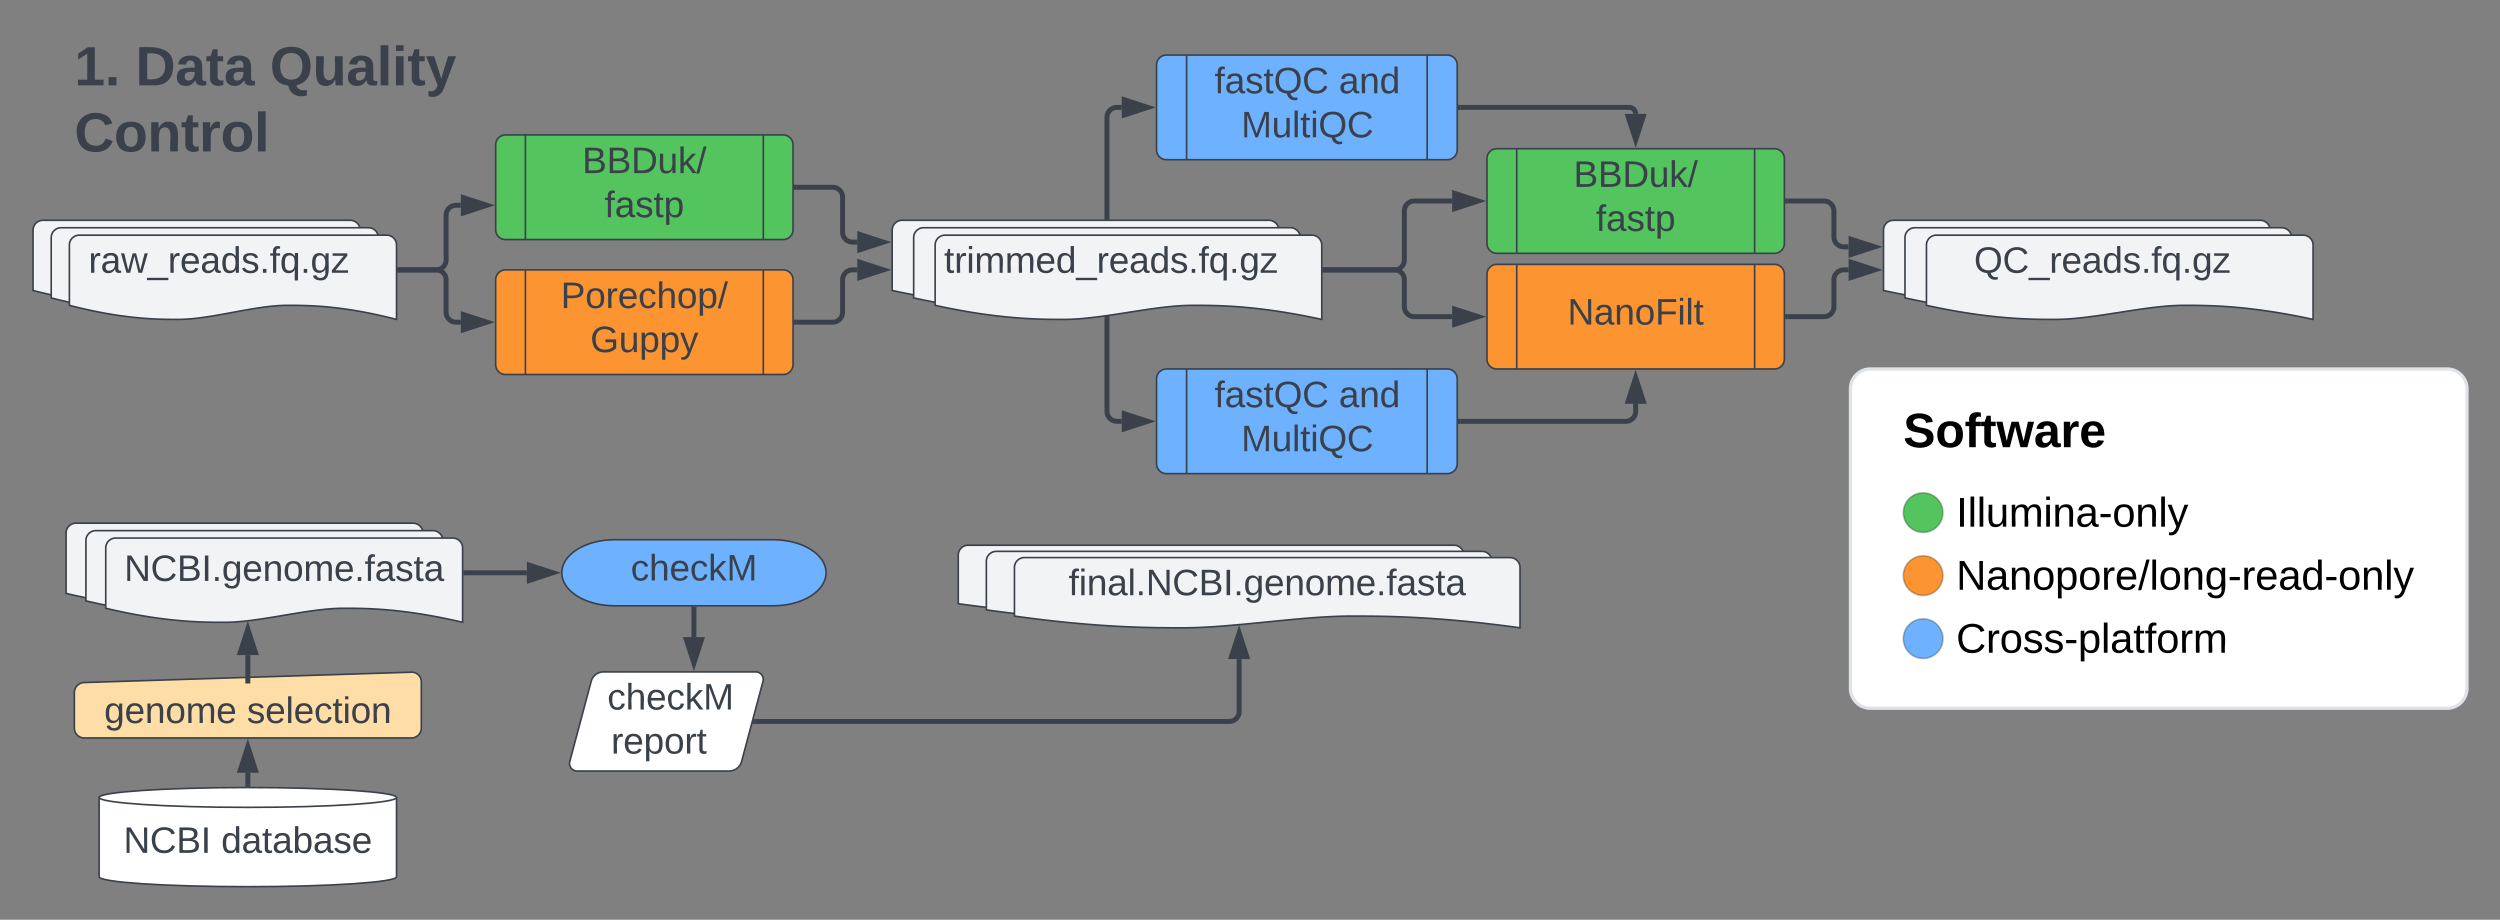 <svg xmlns="http://www.w3.org/2000/svg" xmlns:xlink="http://www.w3.org/1999/xlink" xmlns:lucid="lucid" width="1513.14" height="556.67"><rect width="100%" height="100%" fill="#808080" stroke="none"/><g transform="translate(-100 -106.667)" lucid:page-tab-id="0_0"><path d="M120 246a6 6 0 0 1 6-6h186a6 6 0 0 1 6 6v45c-33.07-8.52-53.66-8.52-66.13-8.52-19.8 0-46.14 8.52-65.94 8.52-12.27 0-33.06 0-65.93-8.52z" stroke="#3a414a" fill="#f2f3f5"/><path d="M131 250.5a6 6 0 0 1 6-6h186a6 6 0 0 1 6 6v45c-33.07-8.52-53.66-8.52-66.13-8.52-19.8 0-46.14 8.52-65.94 8.52-12.27 0-33.06 0-65.93-8.52z" stroke="#3a414a" fill="#f2f3f5"/><path d="M142 255a6 6 0 0 1 6-6h186a6 6 0 0 1 6 6v45c-33.07-8.52-53.66-8.52-66.13-8.52-19.8 0-46.14 8.52-65.94 8.52-12.27 0-33.06 0-65.93-8.52z" stroke="#3a414a" fill="#f2f3f5"/><use xlink:href="#a" transform="matrix(1,0,0,1,147,254) translate(6.58 17.778)"/><path d="M640 246a6 6 0 0 1 6-6h222a6 6 0 0 1 6 6v45c-39.08-8.52-63.4-8.52-78.16-8.52-23.4 0-54.52 8.52-77.92 8.52-14.5 0-39.08 0-77.92-8.52z" stroke="#3a414a" fill="#f2f3f5"/><path d="M653 250.5a6 6 0 0 1 6-6h222a6 6 0 0 1 6 6v45c-39.08-8.52-63.4-8.52-78.16-8.52-23.4 0-54.52 8.52-77.92 8.52-14.5 0-39.08 0-77.92-8.52z" stroke="#3a414a" fill="#f2f3f5"/><path d="M666 255a6 6 0 0 1 6-6h222a6 6 0 0 1 6 6v45c-39.08-8.52-63.4-8.52-78.16-8.52-23.4 0-54.52 8.52-77.92 8.52-14.5 0-39.08 0-77.92-8.52z" stroke="#3a414a" fill="#f2f3f5"/><use xlink:href="#b" transform="matrix(1,0,0,1,671,254) translate(0.42 17.778)"/><path d="M1240 246a6 6 0 0 1 6-6h222a6 6 0 0 1 6 6v45c-39.08-8.52-63.4-8.52-78.16-8.52-23.4 0-54.52 8.52-77.92 8.52-14.5 0-39.08 0-77.92-8.52z" stroke="#3a414a" fill="#f2f3f5"/><path d="M1253 250.5a6 6 0 0 1 6-6h222a6 6 0 0 1 6 6v45c-39.08-8.52-63.4-8.52-78.16-8.52-23.4 0-54.52 8.52-77.92 8.52-14.5 0-39.08 0-77.92-8.52z" stroke="#3a414a" fill="#f2f3f5"/><path d="M1266 255a6 6 0 0 1 6-6h222a6 6 0 0 1 6 6v45c-39.08-8.52-63.4-8.52-78.16-8.52-23.4 0-54.52 8.52-77.92 8.52-14.5 0-39.08 0-77.92-8.52z" stroke="#3a414a" fill="#f2f3f5"/><use xlink:href="#c" transform="matrix(1,0,0,1,1271,254) translate(23.784 17.778)"/><path d="M140 429.33a6 6 0 0 1 6-6h204a6 6 0 0 1 6 6v45c-36.07-8.5-58.54-8.5-72.14-8.5-21.6 0-50.33 8.5-71.93 8.5-13.4 0-36.07 0-71.93-8.5z" stroke="#3a414a" fill="#f2f3f5"/><path d="M152 433.83a6 6 0 0 1 6-6h204a6 6 0 0 1 6 6v45c-36.07-8.5-58.54-8.5-72.14-8.5-21.6 0-50.33 8.5-71.93 8.5-13.4 0-36.07 0-71.93-8.5z" stroke="#3a414a" fill="#f2f3f5"/><path d="M164 438.33a6 6 0 0 1 6-6h204a6 6 0 0 1 6 6v45c-36.07-8.5-58.54-8.5-72.14-8.5-21.6 0-50.33 8.5-71.93 8.5-13.4 0-36.07 0-71.93-8.5z" stroke="#3a414a" fill="#f2f3f5"/><use xlink:href="#d" transform="matrix(1,0,0,1,169,437.333) translate(6.179 20.944)"/><path d="M340 637.33c0 3.32-40.3 6-90 6s-90-2.68-90-6v-48c0-3.3 40.3-6 90-6s90 2.7 90 6z" stroke="#3a414a" fill="#fff"/><path d="M340 589.33c0 3.32-40.3 6-90 6s-90-2.68-90-6" stroke="#3a414a" fill="none"/><use xlink:href="#e" transform="matrix(1,0,0,1,165,600.333) translate(9.753 22.528)"/><use xlink:href="#f" transform="matrix(1,0,0,1,165,600.333) translate(68.889 22.528)"/><path d="M145 525.97a6.2 6.2 0 0 1 6-6.2l198-6.25a5.8 5.8 0 0 1 6 5.8v28a6 6 0 0 1-6 6H151a6 6 0 0 1-6-6z" stroke="#3a414a" fill="#ffdda6"/><use xlink:href="#g" transform="matrix(1,0,0,1,150,525) translate(13.056 19.278)"/><use xlink:href="#h" transform="matrix(1,0,0,1,150,525) translate(99.414 19.278)"/><path d="M250 581.33v-6.9" stroke="#3a414a" stroke-width="3" fill="none"/><path d="M251.5 582.87l-1.5-.04h-1.5v-1.54h3z" stroke="#3a414a" stroke-width=".05" fill="#3a414a"/><path d="M250 558.65l4.64 14.27h-9.28z" stroke="#3a414a" stroke-width="3" fill="#3a414a"/><path d="M250 515.83v-12.66M250 515.8v4.53" stroke="#3a414a" stroke-width="3" fill="none"/><path d="M250 487.4l4.64 14.27h-9.28z" stroke="#3a414a" stroke-width="3" fill="#3a414a"/><path d="M568 433.33c17.67 0 32 8.96 32 20 0 11.05-14.33 20-32 20h-96c-17.67 0-32-8.95-32-20 0-11.04 14.33-20 32-20z" stroke="#3a414a" fill="#6db1ff"/><use xlink:href="#i" transform="matrix(1,0,0,1,445,438.333) translate(36.764 19.653)"/><path d="M400 276a6 6 0 0 1 6-6h168a6 6 0 0 1 6 6v51.33a6 6 0 0 1-6 6H406a6 6 0 0 1-6-6z" stroke="#3a414a" fill="#fc9432"/><path d="M418 270v63.33M562 270v63.33" stroke="#3a414a" fill="none"/><use xlink:href="#j" transform="matrix(1,0,0,1,427.5,275) translate(11.914 18.111)"/><use xlink:href="#k" transform="matrix(1,0,0,1,427.5,275) translate(29.784 44.778)"/><path d="M341.95 270.02H364a6 6 0 0 1 6 6v19.65a6 6 0 0 0 6 6h2.92" stroke="#3a414a" stroke-width="3" fill="none"/><path d="M342 271.52h-1.55v-3H342z" stroke="#3a414a" stroke-width=".05" fill="#3a414a"/><path d="M394.68 301.67l-14.26 4.63v-9.27z" stroke="#3a414a" stroke-width="3" fill="#3a414a"/><path d="M400 194.33a6 6 0 0 1 6-6h168a6 6 0 0 1 6 6v51.34a6 6 0 0 1-6 6H406a6 6 0 0 1-6-6z" stroke="#3a414a" fill="#54c45e"/><path d="M418 188.33v63.34m144-63.34v63.34" stroke="#3a414a" fill="none"/><use xlink:href="#l" transform="matrix(1,0,0,1,427.5,193.333) translate(24.877 18.111)"/><use xlink:href="#m" transform="matrix(1,0,0,1,427.5,193.333) translate(38.426 44.778)"/><path d="M341.95 270.02H364a6 6 0 0 0 6-6v-27.1a6 6 0 0 1 6-6h2.93" stroke="#3a414a" stroke-width="3" fill="none"/><path d="M342 271.52h-1.55v-3H342z" stroke="#3a414a" stroke-width=".05" fill="#3a414a"/><path d="M394.7 230.92l-14.27 4.64v-9.27z" stroke="#3a414a" stroke-width="3" fill="#3a414a"/><path d="M581.96 220h22.02a6 6 0 0 1 6 6v21.2a6 6 0 0 0 6 6h2.9" stroke="#3a414a" stroke-width="3" fill="none"/><path d="M582 221.5h-1.53v-3H582z" stroke="#3a414a" stroke-width=".05" fill="#3a414a"/><path d="M634.65 253.2l-14.27 4.63v-9.27z" stroke="#3a414a" stroke-width="3" fill="#3a414a"/><path d="M581.96 301.67h22.02a6 6 0 0 0 6-6V276a6 6 0 0 1 6-6h2.9" stroke="#3a414a" stroke-width="3" fill="none"/><path d="M582 303.17h-1.53v-3H582z" stroke="#3a414a" stroke-width=".05" fill="#3a414a"/><path d="M634.65 270l-14.27 4.64v-9.28z" stroke="#3a414a" stroke-width="3" fill="#3a414a"/><path d="M770 299.25v56.42a6 6 0 0 0 6 6h2.92" stroke="#3a414a" stroke-width="3" fill="none"/><path d="M771.5 299.3h-3v-1.34l3-.4z" stroke="#3a414a" stroke-width=".05" fill="#3a414a"/><path d="M794.68 361.67l-14.26 4.63v-9.27z" stroke="#3a414a" stroke-width="3" fill="#3a414a"/><path d="M800 336a6 6 0 0 1 6-6h170a6 6 0 0 1 6 6v51.33a6 6 0 0 1-6 6H806a6 6 0 0 1-6-6z" stroke="#3a414a" fill="#6db1ff"/><path d="M818.2 330v63.33M963.8 330v63.33" stroke="#3a414a" fill="none"/><use xlink:href="#n" transform="matrix(1,0,0,1,827.749,335) translate(7.358 18.111)"/><use xlink:href="#o" transform="matrix(1,0,0,1,827.749,335) translate(82.605 18.111)"/><use xlink:href="#p" transform="matrix(1,0,0,1,827.749,335) translate(23.5 44.778)"/><path d="M800 146a6 6 0 0 1 6-6h170a6 6 0 0 1 6 6v51.33a6 6 0 0 1-6 6H806a6 6 0 0 1-6-6z" stroke="#3a414a" fill="#6db1ff"/><path d="M818.2 140v63.33M963.8 140v63.33" stroke="#3a414a" fill="none"/><use xlink:href="#n" transform="matrix(1,0,0,1,827.749,145) translate(7.358 18.111)"/><use xlink:href="#o" transform="matrix(1,0,0,1,827.749,145) translate(82.605 18.111)"/><use xlink:href="#p" transform="matrix(1,0,0,1,827.749,145) translate(23.5 44.778)"/><path d="M1000 202.67a6 6 0 0 1 6-6h168a6 6 0 0 1 6 6V254a6 6 0 0 1-6 6h-168a6 6 0 0 1-6-6z" stroke="#3a414a" fill="#54c45e"/><path d="M1018 196.67V260m144-63.33V260" stroke="#3a414a" fill="none"/><use xlink:href="#l" transform="matrix(1,0,0,1,1027.5,201.667) translate(24.877 18.111)"/><use xlink:href="#m" transform="matrix(1,0,0,1,1027.5,201.667) translate(38.426 44.778)"/><path d="M1000 272.67a6 6 0 0 1 6-6h168a6 6 0 0 1 6 6V324a6 6 0 0 1-6 6h-168a6 6 0 0 1-6-6z" stroke="#3a414a" fill="#fc9432"/><path d="M1018 266.67V330m144-63.33V330" stroke="#3a414a" fill="none"/><use xlink:href="#q" transform="matrix(1,0,0,1,1027.5,271.667) translate(21.265 31.444)"/><path d="M983.95 171.67h102.13a3.92 3.92 0 0 1 3.92 3.9" stroke="#3a414a" stroke-width="3" fill="none"/><path d="M984 173.17h-1.54v-3h1.53z" stroke="#3a414a" stroke-width=".05" fill="#3a414a"/><path d="M1090 191.35l-4.64-14.27h9.28z" stroke="#3a414a" stroke-width="3" fill="#3a414a"/><path d="M983.95 361.67H1084a6 6 0 0 0 6-6v-4.6" stroke="#3a414a" stroke-width="3" fill="none"/><path d="M984 363.17h-1.54v-3h1.53z" stroke="#3a414a" stroke-width=".05" fill="#3a414a"/><path d="M1090 335.32l4.64 14.26h-9.28z" stroke="#3a414a" stroke-width="3" fill="#3a414a"/><path d="M770 238.03v-60.36a6 6 0 0 1 6-6h2.92" stroke="#3a414a" stroke-width="3" fill="none"/><path d="M771.5 239.53h-3V238h3z" stroke="#3a414a" stroke-width=".05" fill="#3a414a"/><path d="M794.68 171.67l-14.26 4.63v-9.27z" stroke="#3a414a" stroke-width="3" fill="#3a414a"/><path d="M901.95 270H944a6 6 0 0 0 6-6v-29.67a6 6 0 0 1 6-6h22.92" stroke="#3a414a" stroke-width="3" fill="none"/><path d="M902 271.5h-1.55v-3H902z" stroke="#3a414a" stroke-width=".05" fill="#3a414a"/><path d="M994.68 228.33l-14.26 4.64v-9.27z" stroke="#3a414a" stroke-width="3" fill="#3a414a"/><path d="M901.95 270.02H944a6 6 0 0 1 6 6v16.3a6 6 0 0 0 6 6h22.92" stroke="#3a414a" stroke-width="3" fill="none"/><path d="M902 271.52h-1.55v-3H902z" stroke="#3a414a" stroke-width=".05" fill="#3a414a"/><path d="M994.68 298.33l-14.26 4.64v-9.27z" stroke="#3a414a" stroke-width="3" fill="#3a414a"/><path d="M1181.96 228.33h22.02a6 6 0 0 1 6 6v15.74a6 6 0 0 0 6 6h2.9" stroke="#3a414a" stroke-width="3" fill="none"/><path d="M1182 229.83h-1.53v-3h1.53z" stroke="#3a414a" stroke-width=".05" fill="#3a414a"/><path d="M1234.65 256.07l-14.27 4.64v-9.26z" stroke="#3a414a" stroke-width="3" fill="#3a414a"/><path d="M1181.96 298.33h22.02a6 6 0 0 0 6-6V276a6 6 0 0 1 6-6h2.9" stroke="#3a414a" stroke-width="3" fill="none"/><path d="M1182 299.83h-1.53v-3h1.53z" stroke="#3a414a" stroke-width=".05" fill="#3a414a"/><path d="M1234.65 270l-14.27 4.64v-9.28z" stroke="#3a414a" stroke-width="3" fill="#3a414a"/><path d="M381.95 453.35h36.93" stroke="#3a414a" stroke-width="3" fill="none"/><path d="M382 454.85h-1.55v-3H382z" stroke="#3a414a" stroke-width=".05" fill="#3a414a"/><path d="M434.65 453.35L420.38 458v-9.28z" stroke="#3a414a" stroke-width="3" fill="#3a414a"/><path d="M680 442.66a6 6 0 0 1 6-6h294a6 6 0 0 1 6 6v36.5c-51.1-7.1-82.93-7.1-102.2-7.1-30.6 0-71.3 7.1-101.9 7.1-18.97 0-51.1 0-101.9-7.1z" stroke="#3a414a" fill="#f2f3f5"/><path d="M697 446.4a6 6 0 0 1 6-6h294a6 6 0 0 1 6 6v36.5c-51.1-7.1-82.93-7.1-102.2-7.1-30.6 0-71.3 7.1-101.9 7.1-18.97 0-51.1 0-101.9-7.1z" stroke="#3a414a" fill="#f2f3f5"/><path d="M714 450.16a6 6 0 0 1 6-6h294a6 6 0 0 1 6 6v36.5c-51.1-7.1-82.93-7.1-102.2-7.1-30.6 0-71.3 7.1-101.9 7.1-18.97 0-51.1 0-101.9-7.1z" stroke="#3a414a" fill="#f2f3f5"/><use xlink:href="#r" transform="matrix(1,0,0,1,719,449.156) translate(27.784 17.778)"/><path d="M457.8 519.13a7.8 7.8 0 0 1 7.53-5.8h92a4.6 4.6 0 0 1 4.46 5.8l-12.92 48.4a7.8 7.8 0 0 1-7.55 5.8h-92a4.6 4.6 0 0 1-4.45-5.8z" stroke="#3a414a" fill="#fff"/><use xlink:href="#s" transform="matrix(1,0,0,1,448.333,518.333) translate(19.264 17.778)"/><use xlink:href="#t" transform="matrix(1,0,0,1,448.333,518.333) translate(21.554 44.444)"/><path d="M520 475.33v16.9" stroke="#3a414a" stroke-width="3" fill="none"/><path d="M521.5 475.37h-3v-1.54h3z" stroke="#3a414a" stroke-width=".05" fill="#3a414a"/><path d="M520 508l-4.64-14.26h9.28z" stroke="#3a414a" stroke-width="3" fill="#3a414a"/><path d="M557.3 543.33H844a6 6 0 0 0 6-6V505.6" stroke="#3a414a" stroke-width="3" fill="none"/><path d="M557.35 544.83h-1.94l.8-3h1.15z" stroke="#3a414a" stroke-width=".05" fill="#3a414a"/><path d="M850 489.83l4.64 14.26h-9.28z" stroke="#3a414a" stroke-width="3" fill="#3a414a"/><path d="M140 132.67a6 6 0 0 1 6-6h311.33a6 6 0 0 1 6 6v78a6 6 0 0 1-6 6H146a6 6 0 0 1-6-6z" stroke="#000" stroke-opacity="0" fill="#fff" fill-opacity="0"/><g><use xlink:href="#u" transform="matrix(1,0,0,1,145,131.667) translate(0 26.667)"/><use xlink:href="#v" transform="matrix(1,0,0,1,145,131.667) translate(37.037 26.667)"/><use xlink:href="#w" transform="matrix(1,0,0,1,145,131.667) translate(118.333 26.667)"/><use xlink:href="#x" transform="matrix(1,0,0,1,145,131.667) translate(0 66.667)"/></g><path d="M1220 342a12 12 0 0 1 12-12h349.14a12 12 0 0 1 12 12v181.33a12 12 0 0 1-12 12H1232a12 12 0 0 1-12-12z" stroke="#dfe3e8" stroke-width="2" fill="#fff"/><path d="M1276 416.93c0 6.63-5.37 12-12 12s-12-5.37-12-12c0-6.62 5.37-12 12-12s12 5.38 12 12z" stroke="#000" stroke-opacity=".25" fill="#54c45e"/><path d="M1276 455.07c0 6.62-5.37 12-12 12s-12-5.38-12-12c0-6.63 5.37-12 12-12s12 5.37 12 12z" stroke="#000" stroke-opacity=".25" fill="#fc9432"/><path d="M1276 493.2c0 6.63-5.37 12-12 12s-12-5.37-12-12 5.37-12 12-12 12 5.37 12 12z" stroke="#000" stroke-opacity=".25" fill="#6db1ff"/><g><use xlink:href="#y" transform="matrix(1,0,0,1,1252,354) translate(0 23.322)"/></g><g><use xlink:href="#z" transform="matrix(1,0,0,1,1284,404.933) translate(0 20.522)"/></g><g><use xlink:href="#A" transform="matrix(1,0,0,1,1284,443.067) translate(0 20.522)"/></g><g><use xlink:href="#B" transform="matrix(1,0,0,1,1284,481.2) translate(0 20.522)"/></g><defs><path fill="#3a414a" d="M114-163C36-179 61-72 57 0H25l-1-190h30c1 12-1 29 2 39 6-27 23-49 58-41v29" id="C"/><path fill="#3a414a" d="M141-36C126-15 110 5 73 4 37 3 15-17 15-53c-1-64 63-63 125-63 3-35-9-54-41-54-24 1-41 7-42 31l-33-3c5-37 33-52 76-52 45 0 72 20 72 64v82c-1 20 7 32 28 27v20c-31 9-61-2-59-35zM48-53c0 20 12 33 32 33 41-3 63-29 60-74-43 2-92-5-92 41" id="D"/><path fill="#3a414a" d="M206 0h-36l-40-164L89 0H53L-1-190h32L70-26l43-164h34l41 164 42-164h31" id="E"/><path fill="#3a414a" d="M-5 72V49h209v23H-5" id="F"/><path fill="#3a414a" d="M100-194c63 0 86 42 84 106H49c0 40 14 67 53 68 26 1 43-12 49-29l28 8c-11 28-37 45-77 45C44 4 14-33 15-96c1-61 26-98 85-98zm52 81c6-60-76-77-97-28-3 7-6 17-6 28h103" id="G"/><path fill="#3a414a" d="M85-194c31 0 48 13 60 33l-1-100h32l1 261h-30c-2-10 0-23-3-31C134-8 116 4 85 4 32 4 16-35 15-94c0-66 23-100 70-100zm9 24c-40 0-46 34-46 75 0 40 6 74 45 74 42 0 51-32 51-76 0-42-9-74-50-73" id="H"/><path fill="#3a414a" d="M135-143c-3-34-86-38-87 0 15 53 115 12 119 90S17 21 10-45l28-5c4 36 97 45 98 0-10-56-113-15-118-90-4-57 82-63 122-42 12 7 21 19 24 35" id="I"/><path fill="#3a414a" d="M33 0v-38h34V0H33" id="J"/><path fill="#3a414a" d="M101-234c-31-9-42 10-38 44h38v23H63V0H32v-167H5v-23h27c-7-52 17-82 69-68v24" id="K"/><path fill="#3a414a" d="M145-31C134-9 116 4 85 4 32 4 16-35 15-94c0-59 17-99 70-100 32-1 48 14 60 33 0-11-1-24 2-32h30l-1 268h-32zM93-21c41 0 51-33 51-76s-8-73-50-73c-40 0-46 35-46 75s5 74 45 74" id="L"/><path fill="#3a414a" d="M177-190C167-65 218 103 67 71c-23-6-38-20-44-43l32-5c15 47 100 32 89-28v-30C133-14 115 1 83 1 29 1 15-40 15-95c0-56 16-97 71-98 29-1 48 16 59 35 1-10 0-23 2-32h30zM94-22c36 0 50-32 50-73 0-42-14-75-50-75-39 0-46 34-46 75s6 73 46 73" id="M"/><path fill="#3a414a" d="M9 0v-24l116-142H16v-24h144v24L44-24h123V0H9" id="N"/><g id="a"><use transform="matrix(0.062,0,0,0.062,0,0)" xlink:href="#C"/><use transform="matrix(0.062,0,0,0.062,7.346,0)" xlink:href="#D"/><use transform="matrix(0.062,0,0,0.062,19.691,0)" xlink:href="#E"/><use transform="matrix(0.062,0,0,0.062,35.679,0)" xlink:href="#F"/><use transform="matrix(0.062,0,0,0.062,48.025,0)" xlink:href="#C"/><use transform="matrix(0.062,0,0,0.062,55.37,0)" xlink:href="#G"/><use transform="matrix(0.062,0,0,0.062,67.716,0)" xlink:href="#D"/><use transform="matrix(0.062,0,0,0.062,80.062,0)" xlink:href="#H"/><use transform="matrix(0.062,0,0,0.062,92.407,0)" xlink:href="#I"/><use transform="matrix(0.062,0,0,0.062,103.519,0)" xlink:href="#J"/><use transform="matrix(0.062,0,0,0.062,109.691,0)" xlink:href="#K"/><use transform="matrix(0.062,0,0,0.062,115.864,0)" xlink:href="#L"/><use transform="matrix(0.062,0,0,0.062,128.21,0)" xlink:href="#J"/><use transform="matrix(0.062,0,0,0.062,134.383,0)" xlink:href="#M"/><use transform="matrix(0.062,0,0,0.062,146.728,0)" xlink:href="#N"/></g><path fill="#3a414a" d="M59-47c-2 24 18 29 38 22v24C64 9 27 4 27-40v-127H5v-23h24l9-43h21v43h35v23H59v120" id="O"/><path fill="#3a414a" d="M24-231v-30h32v30H24zM24 0v-190h32V0H24" id="P"/><path fill="#3a414a" d="M210-169c-67 3-38 105-44 169h-31v-121c0-29-5-50-35-48C34-165 62-65 56 0H25l-1-190h30c1 10-1 24 2 32 10-44 99-50 107 0 11-21 27-35 58-36 85-2 47 119 55 194h-31v-121c0-29-5-49-35-48" id="Q"/><g id="b"><use transform="matrix(0.062,0,0,0.062,0,0)" xlink:href="#O"/><use transform="matrix(0.062,0,0,0.062,6.173,0)" xlink:href="#C"/><use transform="matrix(0.062,0,0,0.062,13.519,0)" xlink:href="#P"/><use transform="matrix(0.062,0,0,0.062,18.395,0)" xlink:href="#Q"/><use transform="matrix(0.062,0,0,0.062,36.852,0)" xlink:href="#Q"/><use transform="matrix(0.062,0,0,0.062,55.309,0)" xlink:href="#G"/><use transform="matrix(0.062,0,0,0.062,67.654,0)" xlink:href="#H"/><use transform="matrix(0.062,0,0,0.062,80,0)" xlink:href="#F"/><use transform="matrix(0.062,0,0,0.062,92.346,0)" xlink:href="#C"/><use transform="matrix(0.062,0,0,0.062,99.691,0)" xlink:href="#G"/><use transform="matrix(0.062,0,0,0.062,112.037,0)" xlink:href="#D"/><use transform="matrix(0.062,0,0,0.062,124.383,0)" xlink:href="#H"/><use transform="matrix(0.062,0,0,0.062,136.728,0)" xlink:href="#I"/><use transform="matrix(0.062,0,0,0.062,147.84,0)" xlink:href="#J"/><use transform="matrix(0.062,0,0,0.062,154.012,0)" xlink:href="#K"/><use transform="matrix(0.062,0,0,0.062,160.185,0)" xlink:href="#L"/><use transform="matrix(0.062,0,0,0.062,172.531,0)" xlink:href="#J"/><use transform="matrix(0.062,0,0,0.062,178.704,0)" xlink:href="#M"/><use transform="matrix(0.062,0,0,0.062,191.049,0)" xlink:href="#N"/></g><path fill="#3a414a" d="M140-251c81 0 123 46 123 126C263-53 228-8 163 1c7 30 30 48 69 40v23c-55 16-95-15-103-61C56-3 17-48 17-125c0-80 42-126 123-126zm0 227c63 0 89-41 89-101s-29-99-89-99c-61 0-89 39-89 99S79-25 140-24" id="R"/><path fill="#3a414a" d="M212-179c-10-28-35-45-73-45-59 0-87 40-87 99 0 60 29 101 89 101 43 0 62-24 78-52l27 14C228-24 195 4 139 4 59 4 22-46 18-125c-6-104 99-153 187-111 19 9 31 26 39 46" id="S"/><g id="c"><use transform="matrix(0.062,0,0,0.062,0,0)" xlink:href="#R"/><use transform="matrix(0.062,0,0,0.062,17.284,0)" xlink:href="#S"/><use transform="matrix(0.062,0,0,0.062,33.272,0)" xlink:href="#F"/><use transform="matrix(0.062,0,0,0.062,45.617,0)" xlink:href="#C"/><use transform="matrix(0.062,0,0,0.062,52.963,0)" xlink:href="#G"/><use transform="matrix(0.062,0,0,0.062,65.309,0)" xlink:href="#D"/><use transform="matrix(0.062,0,0,0.062,77.654,0)" xlink:href="#H"/><use transform="matrix(0.062,0,0,0.062,90,0)" xlink:href="#I"/><use transform="matrix(0.062,0,0,0.062,101.111,0)" xlink:href="#J"/><use transform="matrix(0.062,0,0,0.062,107.284,0)" xlink:href="#K"/><use transform="matrix(0.062,0,0,0.062,113.457,0)" xlink:href="#L"/><use transform="matrix(0.062,0,0,0.062,125.802,0)" xlink:href="#J"/><use transform="matrix(0.062,0,0,0.062,131.975,0)" xlink:href="#M"/><use transform="matrix(0.062,0,0,0.062,144.321,0)" xlink:href="#N"/></g><path fill="#3a414a" d="M190 0L58-211 59 0H30v-248h39L202-35l-2-213h31V0h-41" id="T"/><path fill="#3a414a" d="M160-131c35 5 61 23 61 61C221 17 115-2 30 0v-248c76 3 177-17 177 60 0 33-19 50-47 57zm-97-11c50-1 110 9 110-42 0-47-63-36-110-37v79zm0 115c55-2 124 14 124-45 0-56-70-42-124-44v89" id="U"/><path fill="#3a414a" d="M33 0v-248h34V0H33" id="V"/><path fill="#3a414a" d="M117-194c89-4 53 116 60 194h-32v-121c0-31-8-49-39-48C34-167 62-67 57 0H25l-1-190h30c1 10-1 24 2 32 11-22 29-35 61-36" id="W"/><path fill="#3a414a" d="M100-194c62-1 85 37 85 99 1 63-27 99-86 99S16-35 15-95c0-66 28-99 85-99zM99-20c44 1 53-31 53-75 0-43-8-75-51-75s-53 32-53 75 10 74 51 75" id="X"/><g id="d"><use transform="matrix(0.062,0,0,0.062,0,0)" xlink:href="#T"/><use transform="matrix(0.062,0,0,0.062,15.988,0)" xlink:href="#S"/><use transform="matrix(0.062,0,0,0.062,31.975,0)" xlink:href="#U"/><use transform="matrix(0.062,0,0,0.062,46.79,0)" xlink:href="#V"/><use transform="matrix(0.062,0,0,0.062,52.963,0)" xlink:href="#J"/><use transform="matrix(0.062,0,0,0.062,59.136,0)" xlink:href="#M"/><use transform="matrix(0.062,0,0,0.062,71.481,0)" xlink:href="#G"/><use transform="matrix(0.062,0,0,0.062,83.827,0)" xlink:href="#W"/><use transform="matrix(0.062,0,0,0.062,96.173,0)" xlink:href="#X"/><use transform="matrix(0.062,0,0,0.062,108.519,0)" xlink:href="#Q"/><use transform="matrix(0.062,0,0,0.062,126.975,0)" xlink:href="#G"/><use transform="matrix(0.062,0,0,0.062,139.321,0)" xlink:href="#J"/><use transform="matrix(0.062,0,0,0.062,145.494,0)" xlink:href="#K"/><use transform="matrix(0.062,0,0,0.062,151.667,0)" xlink:href="#D"/><use transform="matrix(0.062,0,0,0.062,164.012,0)" xlink:href="#I"/><use transform="matrix(0.062,0,0,0.062,175.123,0)" xlink:href="#O"/><use transform="matrix(0.062,0,0,0.062,181.296,0)" xlink:href="#D"/></g><g id="e"><use transform="matrix(0.062,0,0,0.062,0,0)" xlink:href="#T"/><use transform="matrix(0.062,0,0,0.062,15.988,0)" xlink:href="#S"/><use transform="matrix(0.062,0,0,0.062,31.975,0)" xlink:href="#U"/><use transform="matrix(0.062,0,0,0.062,46.79,0)" xlink:href="#V"/></g><path fill="#3a414a" d="M115-194c53 0 69 39 70 98 0 66-23 100-70 100C84 3 66-7 56-30L54 0H23l1-261h32v101c10-23 28-34 59-34zm-8 174c40 0 45-34 45-75 0-40-5-75-45-74-42 0-51 32-51 76 0 43 10 73 51 73" id="Y"/><g id="f"><use transform="matrix(0.062,0,0,0.062,0,0)" xlink:href="#H"/><use transform="matrix(0.062,0,0,0.062,12.346,0)" xlink:href="#D"/><use transform="matrix(0.062,0,0,0.062,24.691,0)" xlink:href="#O"/><use transform="matrix(0.062,0,0,0.062,30.864,0)" xlink:href="#D"/><use transform="matrix(0.062,0,0,0.062,43.21,0)" xlink:href="#Y"/><use transform="matrix(0.062,0,0,0.062,55.556,0)" xlink:href="#D"/><use transform="matrix(0.062,0,0,0.062,67.901,0)" xlink:href="#I"/><use transform="matrix(0.062,0,0,0.062,79.012,0)" xlink:href="#G"/></g><g id="g"><use transform="matrix(0.062,0,0,0.062,0,0)" xlink:href="#M"/><use transform="matrix(0.062,0,0,0.062,12.346,0)" xlink:href="#G"/><use transform="matrix(0.062,0,0,0.062,24.691,0)" xlink:href="#W"/><use transform="matrix(0.062,0,0,0.062,37.037,0)" xlink:href="#X"/><use transform="matrix(0.062,0,0,0.062,49.383,0)" xlink:href="#Q"/><use transform="matrix(0.062,0,0,0.062,67.84,0)" xlink:href="#G"/></g><path fill="#3a414a" d="M24 0v-261h32V0H24" id="Z"/><path fill="#3a414a" d="M96-169c-40 0-48 33-48 73s9 75 48 75c24 0 41-14 43-38l32 2c-6 37-31 61-74 61-59 0-76-41-82-99-10-93 101-131 147-64 4 7 5 14 7 22l-32 3c-4-21-16-35-41-35" id="aa"/><g id="h"><use transform="matrix(0.062,0,0,0.062,0,0)" xlink:href="#I"/><use transform="matrix(0.062,0,0,0.062,11.111,0)" xlink:href="#G"/><use transform="matrix(0.062,0,0,0.062,23.457,0)" xlink:href="#Z"/><use transform="matrix(0.062,0,0,0.062,28.333,0)" xlink:href="#G"/><use transform="matrix(0.062,0,0,0.062,40.679,0)" xlink:href="#aa"/><use transform="matrix(0.062,0,0,0.062,51.79,0)" xlink:href="#O"/><use transform="matrix(0.062,0,0,0.062,57.963,0)" xlink:href="#P"/><use transform="matrix(0.062,0,0,0.062,62.84,0)" xlink:href="#X"/><use transform="matrix(0.062,0,0,0.062,75.185,0)" xlink:href="#W"/></g><path fill="#3a414a" d="M106-169C34-169 62-67 57 0H25v-261h32l-1 103c12-21 28-36 61-36 89 0 53 116 60 194h-32v-121c2-32-8-49-39-48" id="ab"/><path fill="#3a414a" d="M143 0L79-87 56-68V0H24v-261h32v163l83-92h37l-77 82L181 0h-38" id="ac"/><path fill="#3a414a" d="M240 0l2-218c-23 76-54 145-80 218h-23L58-218 59 0H30v-248h44l77 211c21-75 51-140 76-211h43V0h-30" id="ad"/><g id="i"><use transform="matrix(0.062,0,0,0.062,0,0)" xlink:href="#aa"/><use transform="matrix(0.062,0,0,0.062,11.111,0)" xlink:href="#ab"/><use transform="matrix(0.062,0,0,0.062,23.457,0)" xlink:href="#G"/><use transform="matrix(0.062,0,0,0.062,35.802,0)" xlink:href="#aa"/><use transform="matrix(0.062,0,0,0.062,46.914,0)" xlink:href="#ac"/><use transform="matrix(0.062,0,0,0.062,58.025,0)" xlink:href="#ad"/></g><path fill="#3a414a" d="M30-248c87 1 191-15 191 75 0 78-77 80-158 76V0H30v-248zm33 125c57 0 124 11 124-50 0-59-68-47-124-48v98" id="ae"/><path fill="#3a414a" d="M115-194c55 1 70 41 70 98S169 2 115 4C84 4 66-9 55-30l1 105H24l-1-265h31l2 30c10-21 28-34 59-34zm-8 174c40 0 45-34 45-75s-6-73-45-74c-42 0-51 32-51 76 0 43 10 73 51 73" id="af"/><path fill="#3a414a" d="M0 4l72-265h28L28 4H0" id="ag"/><g id="j"><use transform="matrix(0.062,0,0,0.062,0,0)" xlink:href="#ae"/><use transform="matrix(0.062,0,0,0.062,14.815,0)" xlink:href="#X"/><use transform="matrix(0.062,0,0,0.062,27.16,0)" xlink:href="#C"/><use transform="matrix(0.062,0,0,0.062,34.506,0)" xlink:href="#G"/><use transform="matrix(0.062,0,0,0.062,46.852,0)" xlink:href="#aa"/><use transform="matrix(0.062,0,0,0.062,57.963,0)" xlink:href="#ab"/><use transform="matrix(0.062,0,0,0.062,70.309,0)" xlink:href="#X"/><use transform="matrix(0.062,0,0,0.062,82.654,0)" xlink:href="#af"/><use transform="matrix(0.062,0,0,0.062,95,0)" xlink:href="#ag"/></g><path fill="#3a414a" d="M143 4C61 4 22-44 18-125c-5-107 100-154 193-111 17 8 29 25 37 43l-32 9c-13-25-37-40-76-40-61 0-88 39-88 99 0 61 29 100 91 101 35 0 62-11 79-27v-45h-74v-28h105v86C228-13 192 4 143 4" id="ah"/><path fill="#3a414a" d="M84 4C-5 8 30-112 23-190h32v120c0 31 7 50 39 49 72-2 45-101 50-169h31l1 190h-30c-1-10 1-25-2-33-11 22-28 36-60 37" id="ai"/><path fill="#3a414a" d="M179-190L93 31C79 59 56 82 12 73V49c39 6 53-20 64-50L1-190h34L92-34l54-156h33" id="aj"/><g id="k"><use transform="matrix(0.062,0,0,0.062,0,0)" xlink:href="#ah"/><use transform="matrix(0.062,0,0,0.062,17.284,0)" xlink:href="#ai"/><use transform="matrix(0.062,0,0,0.062,29.63,0)" xlink:href="#af"/><use transform="matrix(0.062,0,0,0.062,41.975,0)" xlink:href="#af"/><use transform="matrix(0.062,0,0,0.062,54.321,0)" xlink:href="#aj"/></g><path fill="#3a414a" d="M30-248c118-7 216 8 213 122C240-48 200 0 122 0H30v-248zM63-27c89 8 146-16 146-99s-60-101-146-95v194" id="ak"/><g id="l"><use transform="matrix(0.062,0,0,0.062,0,0)" xlink:href="#U"/><use transform="matrix(0.062,0,0,0.062,14.815,0)" xlink:href="#U"/><use transform="matrix(0.062,0,0,0.062,29.63,0)" xlink:href="#ak"/><use transform="matrix(0.062,0,0,0.062,45.617,0)" xlink:href="#ai"/><use transform="matrix(0.062,0,0,0.062,57.963,0)" xlink:href="#ac"/><use transform="matrix(0.062,0,0,0.062,69.074,0)" xlink:href="#ag"/></g><g id="m"><use transform="matrix(0.062,0,0,0.062,0,0)" xlink:href="#K"/><use transform="matrix(0.062,0,0,0.062,6.173,0)" xlink:href="#D"/><use transform="matrix(0.062,0,0,0.062,18.519,0)" xlink:href="#I"/><use transform="matrix(0.062,0,0,0.062,29.63,0)" xlink:href="#O"/><use transform="matrix(0.062,0,0,0.062,35.802,0)" xlink:href="#af"/></g><g id="n"><use transform="matrix(0.062,0,0,0.062,0,0)" xlink:href="#K"/><use transform="matrix(0.062,0,0,0.062,6.173,0)" xlink:href="#D"/><use transform="matrix(0.062,0,0,0.062,18.519,0)" xlink:href="#I"/><use transform="matrix(0.062,0,0,0.062,29.63,0)" xlink:href="#O"/><use transform="matrix(0.062,0,0,0.062,35.802,0)" xlink:href="#R"/><use transform="matrix(0.062,0,0,0.062,53.086,0)" xlink:href="#S"/></g><g id="o"><use transform="matrix(0.062,0,0,0.062,0,0)" xlink:href="#D"/><use transform="matrix(0.062,0,0,0.062,12.346,0)" xlink:href="#W"/><use transform="matrix(0.062,0,0,0.062,24.691,0)" xlink:href="#H"/></g><g id="p"><use transform="matrix(0.062,0,0,0.062,0,0)" xlink:href="#ad"/><use transform="matrix(0.062,0,0,0.062,18.457,0)" xlink:href="#ai"/><use transform="matrix(0.062,0,0,0.062,30.802,0)" xlink:href="#Z"/><use transform="matrix(0.062,0,0,0.062,35.679,0)" xlink:href="#O"/><use transform="matrix(0.062,0,0,0.062,41.852,0)" xlink:href="#P"/><use transform="matrix(0.062,0,0,0.062,46.728,0)" xlink:href="#R"/><use transform="matrix(0.062,0,0,0.062,64.012,0)" xlink:href="#S"/></g><path fill="#3a414a" d="M63-220v92h138v28H63V0H30v-248h175v28H63" id="al"/><g id="q"><use transform="matrix(0.062,0,0,0.062,0,0)" xlink:href="#T"/><use transform="matrix(0.062,0,0,0.062,15.988,0)" xlink:href="#D"/><use transform="matrix(0.062,0,0,0.062,28.333,0)" xlink:href="#W"/><use transform="matrix(0.062,0,0,0.062,40.679,0)" xlink:href="#X"/><use transform="matrix(0.062,0,0,0.062,53.025,0)" xlink:href="#al"/><use transform="matrix(0.062,0,0,0.062,66.543,0)" xlink:href="#P"/><use transform="matrix(0.062,0,0,0.062,71.42,0)" xlink:href="#Z"/><use transform="matrix(0.062,0,0,0.062,76.296,0)" xlink:href="#O"/></g><g id="r"><use transform="matrix(0.062,0,0,0.062,0,0)" xlink:href="#K"/><use transform="matrix(0.062,0,0,0.062,6.173,0)" xlink:href="#P"/><use transform="matrix(0.062,0,0,0.062,11.049,0)" xlink:href="#W"/><use transform="matrix(0.062,0,0,0.062,23.395,0)" xlink:href="#D"/><use transform="matrix(0.062,0,0,0.062,35.741,0)" xlink:href="#Z"/><use transform="matrix(0.062,0,0,0.062,40.617,0)" xlink:href="#J"/><use transform="matrix(0.062,0,0,0.062,46.79,0)" xlink:href="#T"/><use transform="matrix(0.062,0,0,0.062,62.778,0)" xlink:href="#S"/><use transform="matrix(0.062,0,0,0.062,78.765,0)" xlink:href="#U"/><use transform="matrix(0.062,0,0,0.062,93.58,0)" xlink:href="#V"/><use transform="matrix(0.062,0,0,0.062,99.753,0)" xlink:href="#J"/><use transform="matrix(0.062,0,0,0.062,105.926,0)" xlink:href="#M"/><use transform="matrix(0.062,0,0,0.062,118.272,0)" xlink:href="#G"/><use transform="matrix(0.062,0,0,0.062,130.617,0)" xlink:href="#W"/><use transform="matrix(0.062,0,0,0.062,142.963,0)" xlink:href="#X"/><use transform="matrix(0.062,0,0,0.062,155.309,0)" xlink:href="#Q"/><use transform="matrix(0.062,0,0,0.062,173.765,0)" xlink:href="#G"/><use transform="matrix(0.062,0,0,0.062,186.111,0)" xlink:href="#J"/><use transform="matrix(0.062,0,0,0.062,192.284,0)" xlink:href="#K"/><use transform="matrix(0.062,0,0,0.062,198.457,0)" xlink:href="#D"/><use transform="matrix(0.062,0,0,0.062,210.802,0)" xlink:href="#I"/><use transform="matrix(0.062,0,0,0.062,221.914,0)" xlink:href="#O"/><use transform="matrix(0.062,0,0,0.062,228.086,0)" xlink:href="#D"/></g><g id="s"><use transform="matrix(0.062,0,0,0.062,0,0)" xlink:href="#aa"/><use transform="matrix(0.062,0,0,0.062,11.111,0)" xlink:href="#ab"/><use transform="matrix(0.062,0,0,0.062,23.457,0)" xlink:href="#G"/><use transform="matrix(0.062,0,0,0.062,35.802,0)" xlink:href="#aa"/><use transform="matrix(0.062,0,0,0.062,46.914,0)" xlink:href="#ac"/><use transform="matrix(0.062,0,0,0.062,58.025,0)" xlink:href="#ad"/></g><g id="t"><use transform="matrix(0.062,0,0,0.062,0,0)" xlink:href="#C"/><use transform="matrix(0.062,0,0,0.062,7.346,0)" xlink:href="#G"/><use transform="matrix(0.062,0,0,0.062,19.691,0)" xlink:href="#af"/><use transform="matrix(0.062,0,0,0.062,32.037,0)" xlink:href="#X"/><use transform="matrix(0.062,0,0,0.062,44.383,0)" xlink:href="#C"/><use transform="matrix(0.062,0,0,0.062,51.728,0)" xlink:href="#O"/></g><path fill="#3a414a" d="M23 0v-37h61v-169l-59 37v-38l62-41h46v211h57V0H23" id="am"/><path fill="#3a414a" d="M24 0v-54h51V0H24" id="an"/><g id="u"><use transform="matrix(0.093,0,0,0.093,0,0)" xlink:href="#am"/><use transform="matrix(0.093,0,0,0.093,18.519,0)" xlink:href="#an"/></g><path fill="#3a414a" d="M24-248c120-7 223 5 221 122C244-46 201 0 124 0H24v-248zM76-40c74 7 117-18 117-86 0-67-45-88-117-82v168" id="ao"/><path fill="#3a414a" d="M133-34C117-15 103 5 69 4 32 3 11-16 11-54c-1-60 55-63 116-61 1-26-3-47-28-47-18 1-26 9-28 27l-52-2c7-38 36-58 82-57s74 22 75 68l1 82c-1 14 12 18 25 15v27c-30 8-71 5-69-32zm-48 3c29 0 43-24 42-57-32 0-66-3-65 30 0 17 8 27 23 27" id="ap"/><path fill="#3a414a" d="M115-3C79 11 28 4 28-45v-112H4v-33h27l15-45h31v45h36v33H77v99c-1 23 16 31 38 25v30" id="aq"/><g id="v"><use transform="matrix(0.093,0,0,0.093,0,0)" xlink:href="#ao"/><use transform="matrix(0.093,0,0,0.093,23.981,0)" xlink:href="#ap"/><use transform="matrix(0.093,0,0,0.093,42.5,0)" xlink:href="#aq"/><use transform="matrix(0.093,0,0,0.093,53.519,0)" xlink:href="#ap"/></g><path fill="#3a414a" d="M140-251c80 0 125 45 125 126 0 70-33 111-92 124 6 28 34 38 68 31l-1 36C177 83 129 55 120 2 51-6 15-50 15-125c0-81 44-126 125-126zm-1 214c52 0 73-35 73-88 0-50-21-86-72-86-52 0-73 35-73 86s22 88 72 88" id="ar"/><path fill="#3a414a" d="M85 4C-2 5 27-109 22-190h50c7 57-23 150 33 157 60-5 35-97 40-157h50l1 190h-47c-2-12 1-28-3-38-12 25-28 42-61 42" id="as"/><path fill="#3a414a" d="M25 0v-261h50V0H25" id="at"/><path fill="#3a414a" d="M25-224v-37h50v37H25zM25 0v-190h50V0H25" id="au"/><path fill="#3a414a" d="M123 10C108 53 80 86 19 72V37c35 8 53-11 59-39L3-190h52l48 148c12-52 28-100 44-148h51" id="av"/><g id="w"><use transform="matrix(0.093,0,0,0.093,0,0)" xlink:href="#ar"/><use transform="matrix(0.093,0,0,0.093,25.926,0)" xlink:href="#as"/><use transform="matrix(0.093,0,0,0.093,46.204,0)" xlink:href="#ap"/><use transform="matrix(0.093,0,0,0.093,64.722,0)" xlink:href="#at"/><use transform="matrix(0.093,0,0,0.093,73.981,0)" xlink:href="#au"/><use transform="matrix(0.093,0,0,0.093,83.241,0)" xlink:href="#aq"/><use transform="matrix(0.093,0,0,0.093,94.259,0)" xlink:href="#av"/></g><path fill="#3a414a" d="M67-125c0 53 21 87 73 88 37 1 54-22 65-47l45 17C233-25 199 4 140 4 58 4 20-42 15-125 8-235 124-281 211-232c18 10 29 29 36 50l-46 12c-8-25-30-41-62-41-52 0-71 34-72 86" id="aw"/><path fill="#3a414a" d="M110-194c64 0 96 36 96 99 0 64-35 99-97 99-61 0-95-36-95-99 0-62 34-99 96-99zm-1 164c35 0 45-28 45-65 0-40-10-65-43-65-34 0-45 26-45 65 0 36 10 65 43 65" id="ax"/><path fill="#3a414a" d="M135-194c87-1 58 113 63 194h-50c-7-57 23-157-34-157-59 0-34 97-39 157H25l-1-190h47c2 12-1 28 3 38 12-26 28-41 61-42" id="ay"/><path fill="#3a414a" d="M135-150c-39-12-60 13-60 57V0H25l-1-190h47c2 13-1 29 3 40 6-28 27-53 61-41v41" id="az"/><g id="x"><use transform="matrix(0.093,0,0,0.093,0,0)" xlink:href="#aw"/><use transform="matrix(0.093,0,0,0.093,23.981,0)" xlink:href="#ax"/><use transform="matrix(0.093,0,0,0.093,44.259,0)" xlink:href="#ay"/><use transform="matrix(0.093,0,0,0.093,64.537,0)" xlink:href="#aq"/><use transform="matrix(0.093,0,0,0.093,75.556,0)" xlink:href="#az"/><use transform="matrix(0.093,0,0,0.093,88.519,0)" xlink:href="#ax"/><use transform="matrix(0.093,0,0,0.093,108.796,0)" xlink:href="#at"/></g><path d="M169-182c-1-43-94-46-97-3 18 66 151 10 154 114 3 95-165 93-204 36-6-8-10-19-12-30l50-8c3 46 112 56 116 5-17-69-150-10-154-114-4-87 153-88 188-35 5 8 8 18 10 28" id="aA"/><path d="M110-194c64 0 96 36 96 99 0 64-35 99-97 99-61 0-95-36-95-99 0-62 34-99 96-99zm-1 164c35 0 45-28 45-65 0-40-10-65-43-65-34 0-45 26-45 65 0 36 10 65 43 65" id="aB"/><path d="M121-226c-27-7-43 5-38 36h38v33H83V0H34v-157H6v-33h28c-9-59 32-81 87-68v32" id="aC"/><path d="M115-3C79 11 28 4 28-45v-112H4v-33h27l15-45h31v45h36v33H77v99c-1 23 16 31 38 25v30" id="aD"/><path d="M231 0h-52l-39-155L100 0H48L-1-190h46L77-45c9-52 24-97 36-145h53l37 145 32-145h46" id="aE"/><path d="M133-34C117-15 103 5 69 4 32 3 11-16 11-54c-1-60 55-63 116-61 1-26-3-47-28-47-18 1-26 9-28 27l-52-2c7-38 36-58 82-57s74 22 75 68l1 82c-1 14 12 18 25 15v27c-30 8-71 5-69-32zm-48 3c29 0 43-24 42-57-32 0-66-3-65 30 0 17 8 27 23 27" id="aF"/><path d="M135-150c-39-12-60 13-60 57V0H25l-1-190h47c2 13-1 29 3 40 6-28 27-53 61-41v41" id="aG"/><path d="M185-48c-13 30-37 53-82 52C43 2 14-33 14-96s30-98 90-98c62 0 83 45 84 108H66c0 31 8 55 39 56 18 0 30-7 34-22zm-45-69c5-46-57-63-70-21-2 6-4 13-4 21h74" id="aH"/><g id="y"><use transform="matrix(0.081,0,0,0.081,0,0)" xlink:href="#aA"/><use transform="matrix(0.081,0,0,0.081,19.407,0)" xlink:href="#aB"/><use transform="matrix(0.081,0,0,0.081,37.117,0)" xlink:href="#aC"/><use transform="matrix(0.081,0,0,0.081,46.74,0)" xlink:href="#aD"/><use transform="matrix(0.081,0,0,0.081,56.362,0)" xlink:href="#aE"/><use transform="matrix(0.081,0,0,0.081,79.004,0)" xlink:href="#aF"/><use transform="matrix(0.081,0,0,0.081,95.177,0)" xlink:href="#aG"/><use transform="matrix(0.081,0,0,0.081,106.498,0)" xlink:href="#aH"/></g><path d="M33 0v-248h34V0H33" id="aI"/><path d="M24 0v-261h32V0H24" id="aJ"/><path d="M84 4C-5 8 30-112 23-190h32v120c0 31 7 50 39 49 72-2 45-101 50-169h31l1 190h-30c-1-10 1-25-2-33-11 22-28 36-60 37" id="aK"/><path d="M210-169c-67 3-38 105-44 169h-31v-121c0-29-5-50-35-48C34-165 62-65 56 0H25l-1-190h30c1 10-1 24 2 32 10-44 99-50 107 0 11-21 27-35 58-36 85-2 47 119 55 194h-31v-121c0-29-5-49-35-48" id="aL"/><path d="M24-231v-30h32v30H24zM24 0v-190h32V0H24" id="aM"/><path d="M117-194c89-4 53 116 60 194h-32v-121c0-31-8-49-39-48C34-167 62-67 57 0H25l-1-190h30c1 10-1 24 2 32 11-22 29-35 61-36" id="aN"/><path d="M141-36C126-15 110 5 73 4 37 3 15-17 15-53c-1-64 63-63 125-63 3-35-9-54-41-54-24 1-41 7-42 31l-33-3c5-37 33-52 76-52 45 0 72 20 72 64v82c-1 20 7 32 28 27v20c-31 9-61-2-59-35zM48-53c0 20 12 33 32 33 41-3 63-29 60-74-43 2-92-5-92 41" id="aO"/><path d="M16-82v-28h88v28H16" id="aP"/><path d="M100-194c62-1 85 37 85 99 1 63-27 99-86 99S16-35 15-95c0-66 28-99 85-99zM99-20c44 1 53-31 53-75 0-43-8-75-51-75s-53 32-53 75 10 74 51 75" id="aQ"/><path d="M179-190L93 31C79 59 56 82 12 73V49c39 6 53-20 64-50L1-190h34L92-34l54-156h33" id="aR"/><g id="z"><use transform="matrix(0.07,0,0,0.07,0,0)" xlink:href="#aI"/><use transform="matrix(0.07,0,0,0.07,6.975,0)" xlink:href="#aJ"/><use transform="matrix(0.07,0,0,0.07,12.486,0)" xlink:href="#aJ"/><use transform="matrix(0.07,0,0,0.07,17.996,0)" xlink:href="#aK"/><use transform="matrix(0.07,0,0,0.07,31.947,0)" xlink:href="#aL"/><use transform="matrix(0.07,0,0,0.07,52.803,0)" xlink:href="#aM"/><use transform="matrix(0.07,0,0,0.07,58.314,0)" xlink:href="#aN"/><use transform="matrix(0.07,0,0,0.07,72.264,0)" xlink:href="#aO"/><use transform="matrix(0.07,0,0,0.07,86.215,0)" xlink:href="#aP"/><use transform="matrix(0.07,0,0,0.07,94.515,0)" xlink:href="#aQ"/><use transform="matrix(0.07,0,0,0.07,108.466,0)" xlink:href="#aN"/><use transform="matrix(0.07,0,0,0.07,122.417,0)" xlink:href="#aJ"/><use transform="matrix(0.07,0,0,0.07,127.927,0)" xlink:href="#aR"/></g><path d="M190 0L58-211 59 0H30v-248h39L202-35l-2-213h31V0h-41" id="aS"/><path d="M115-194c55 1 70 41 70 98S169 2 115 4C84 4 66-9 55-30l1 105H24l-1-265h31l2 30c10-21 28-34 59-34zm-8 174c40 0 45-34 45-75s-6-73-45-74c-42 0-51 32-51 76 0 43 10 73 51 73" id="aT"/><path d="M114-163C36-179 61-72 57 0H25l-1-190h30c1 12-1 29 2 39 6-27 23-49 58-41v29" id="aU"/><path d="M100-194c63 0 86 42 84 106H49c0 40 14 67 53 68 26 1 43-12 49-29l28 8c-11 28-37 45-77 45C44 4 14-33 15-96c1-61 26-98 85-98zm52 81c6-60-76-77-97-28-3 7-6 17-6 28h103" id="aV"/><path d="M0 4l72-265h28L28 4H0" id="aW"/><path d="M177-190C167-65 218 103 67 71c-23-6-38-20-44-43l32-5c15 47 100 32 89-28v-30C133-14 115 1 83 1 29 1 15-40 15-95c0-56 16-97 71-98 29-1 48 16 59 35 1-10 0-23 2-32h30zM94-22c36 0 50-32 50-73 0-42-14-75-50-75-39 0-46 34-46 75s6 73 46 73" id="aX"/><path d="M85-194c31 0 48 13 60 33l-1-100h32l1 261h-30c-2-10 0-23-3-31C134-8 116 4 85 4 32 4 16-35 15-94c0-66 23-100 70-100zm9 24c-40 0-46 34-46 75 0 40 6 74 45 74 42 0 51-32 51-76 0-42-9-74-50-73" id="aY"/><g id="A"><use transform="matrix(0.07,0,0,0.07,0,0)" xlink:href="#aS"/><use transform="matrix(0.07,0,0,0.07,18.066,0)" xlink:href="#aO"/><use transform="matrix(0.07,0,0,0.07,32.017,0)" xlink:href="#aN"/><use transform="matrix(0.07,0,0,0.07,45.967,0)" xlink:href="#aQ"/><use transform="matrix(0.07,0,0,0.07,59.918,0)" xlink:href="#aT"/><use transform="matrix(0.07,0,0,0.07,73.869,0)" xlink:href="#aQ"/><use transform="matrix(0.07,0,0,0.07,87.819,0)" xlink:href="#aU"/><use transform="matrix(0.07,0,0,0.07,96.12,0)" xlink:href="#aV"/><use transform="matrix(0.07,0,0,0.07,110.07,0)" xlink:href="#aW"/><use transform="matrix(0.07,0,0,0.07,117.046,0)" xlink:href="#aJ"/><use transform="matrix(0.07,0,0,0.07,122.556,0)" xlink:href="#aQ"/><use transform="matrix(0.07,0,0,0.07,136.507,0)" xlink:href="#aN"/><use transform="matrix(0.07,0,0,0.07,150.457,0)" xlink:href="#aX"/><use transform="matrix(0.07,0,0,0.07,164.408,0)" xlink:href="#aP"/><use transform="matrix(0.07,0,0,0.07,172.709,0)" xlink:href="#aU"/><use transform="matrix(0.07,0,0,0.07,181.009,0)" xlink:href="#aV"/><use transform="matrix(0.07,0,0,0.07,194.96,0)" xlink:href="#aO"/><use transform="matrix(0.07,0,0,0.07,208.91,0)" xlink:href="#aY"/><use transform="matrix(0.07,0,0,0.07,222.861,0)" xlink:href="#aP"/><use transform="matrix(0.07,0,0,0.07,231.162,0)" xlink:href="#aQ"/><use transform="matrix(0.07,0,0,0.07,245.112,0)" xlink:href="#aN"/><use transform="matrix(0.07,0,0,0.07,259.063,0)" xlink:href="#aJ"/><use transform="matrix(0.07,0,0,0.07,264.573,0)" xlink:href="#aR"/></g><path d="M212-179c-10-28-35-45-73-45-59 0-87 40-87 99 0 60 29 101 89 101 43 0 62-24 78-52l27 14C228-24 195 4 139 4 59 4 22-46 18-125c-6-104 99-153 187-111 19 9 31 26 39 46" id="aZ"/><path d="M135-143c-3-34-86-38-87 0 15 53 115 12 119 90S17 21 10-45l28-5c4 36 97 45 98 0-10-56-113-15-118-90-4-57 82-63 122-42 12 7 21 19 24 35" id="ba"/><path d="M59-47c-2 24 18 29 38 22v24C64 9 27 4 27-40v-127H5v-23h24l9-43h21v43h35v23H59v120" id="bb"/><path d="M101-234c-31-9-42 10-38 44h38v23H63V0H32v-167H5v-23h27c-7-52 17-82 69-68v24" id="bc"/><g id="B"><use transform="matrix(0.07,0,0,0.07,0,0)" xlink:href="#aZ"/><use transform="matrix(0.07,0,0,0.07,18.066,0)" xlink:href="#aU"/><use transform="matrix(0.07,0,0,0.07,26.367,0)" xlink:href="#aQ"/><use transform="matrix(0.07,0,0,0.07,40.317,0)" xlink:href="#ba"/><use transform="matrix(0.07,0,0,0.07,52.873,0)" xlink:href="#ba"/><use transform="matrix(0.07,0,0,0.07,65.428,0)" xlink:href="#aP"/><use transform="matrix(0.07,0,0,0.07,73.729,0)" xlink:href="#aT"/><use transform="matrix(0.07,0,0,0.07,87.68,0)" xlink:href="#aJ"/><use transform="matrix(0.07,0,0,0.07,93.19,0)" xlink:href="#aO"/><use transform="matrix(0.07,0,0,0.07,107.141,0)" xlink:href="#bb"/><use transform="matrix(0.07,0,0,0.07,114.116,0)" xlink:href="#bc"/><use transform="matrix(0.07,0,0,0.07,121.091,0)" xlink:href="#aQ"/><use transform="matrix(0.07,0,0,0.07,135.042,0)" xlink:href="#aU"/><use transform="matrix(0.07,0,0,0.07,143.343,0)" xlink:href="#aL"/></g></defs></g></svg>
